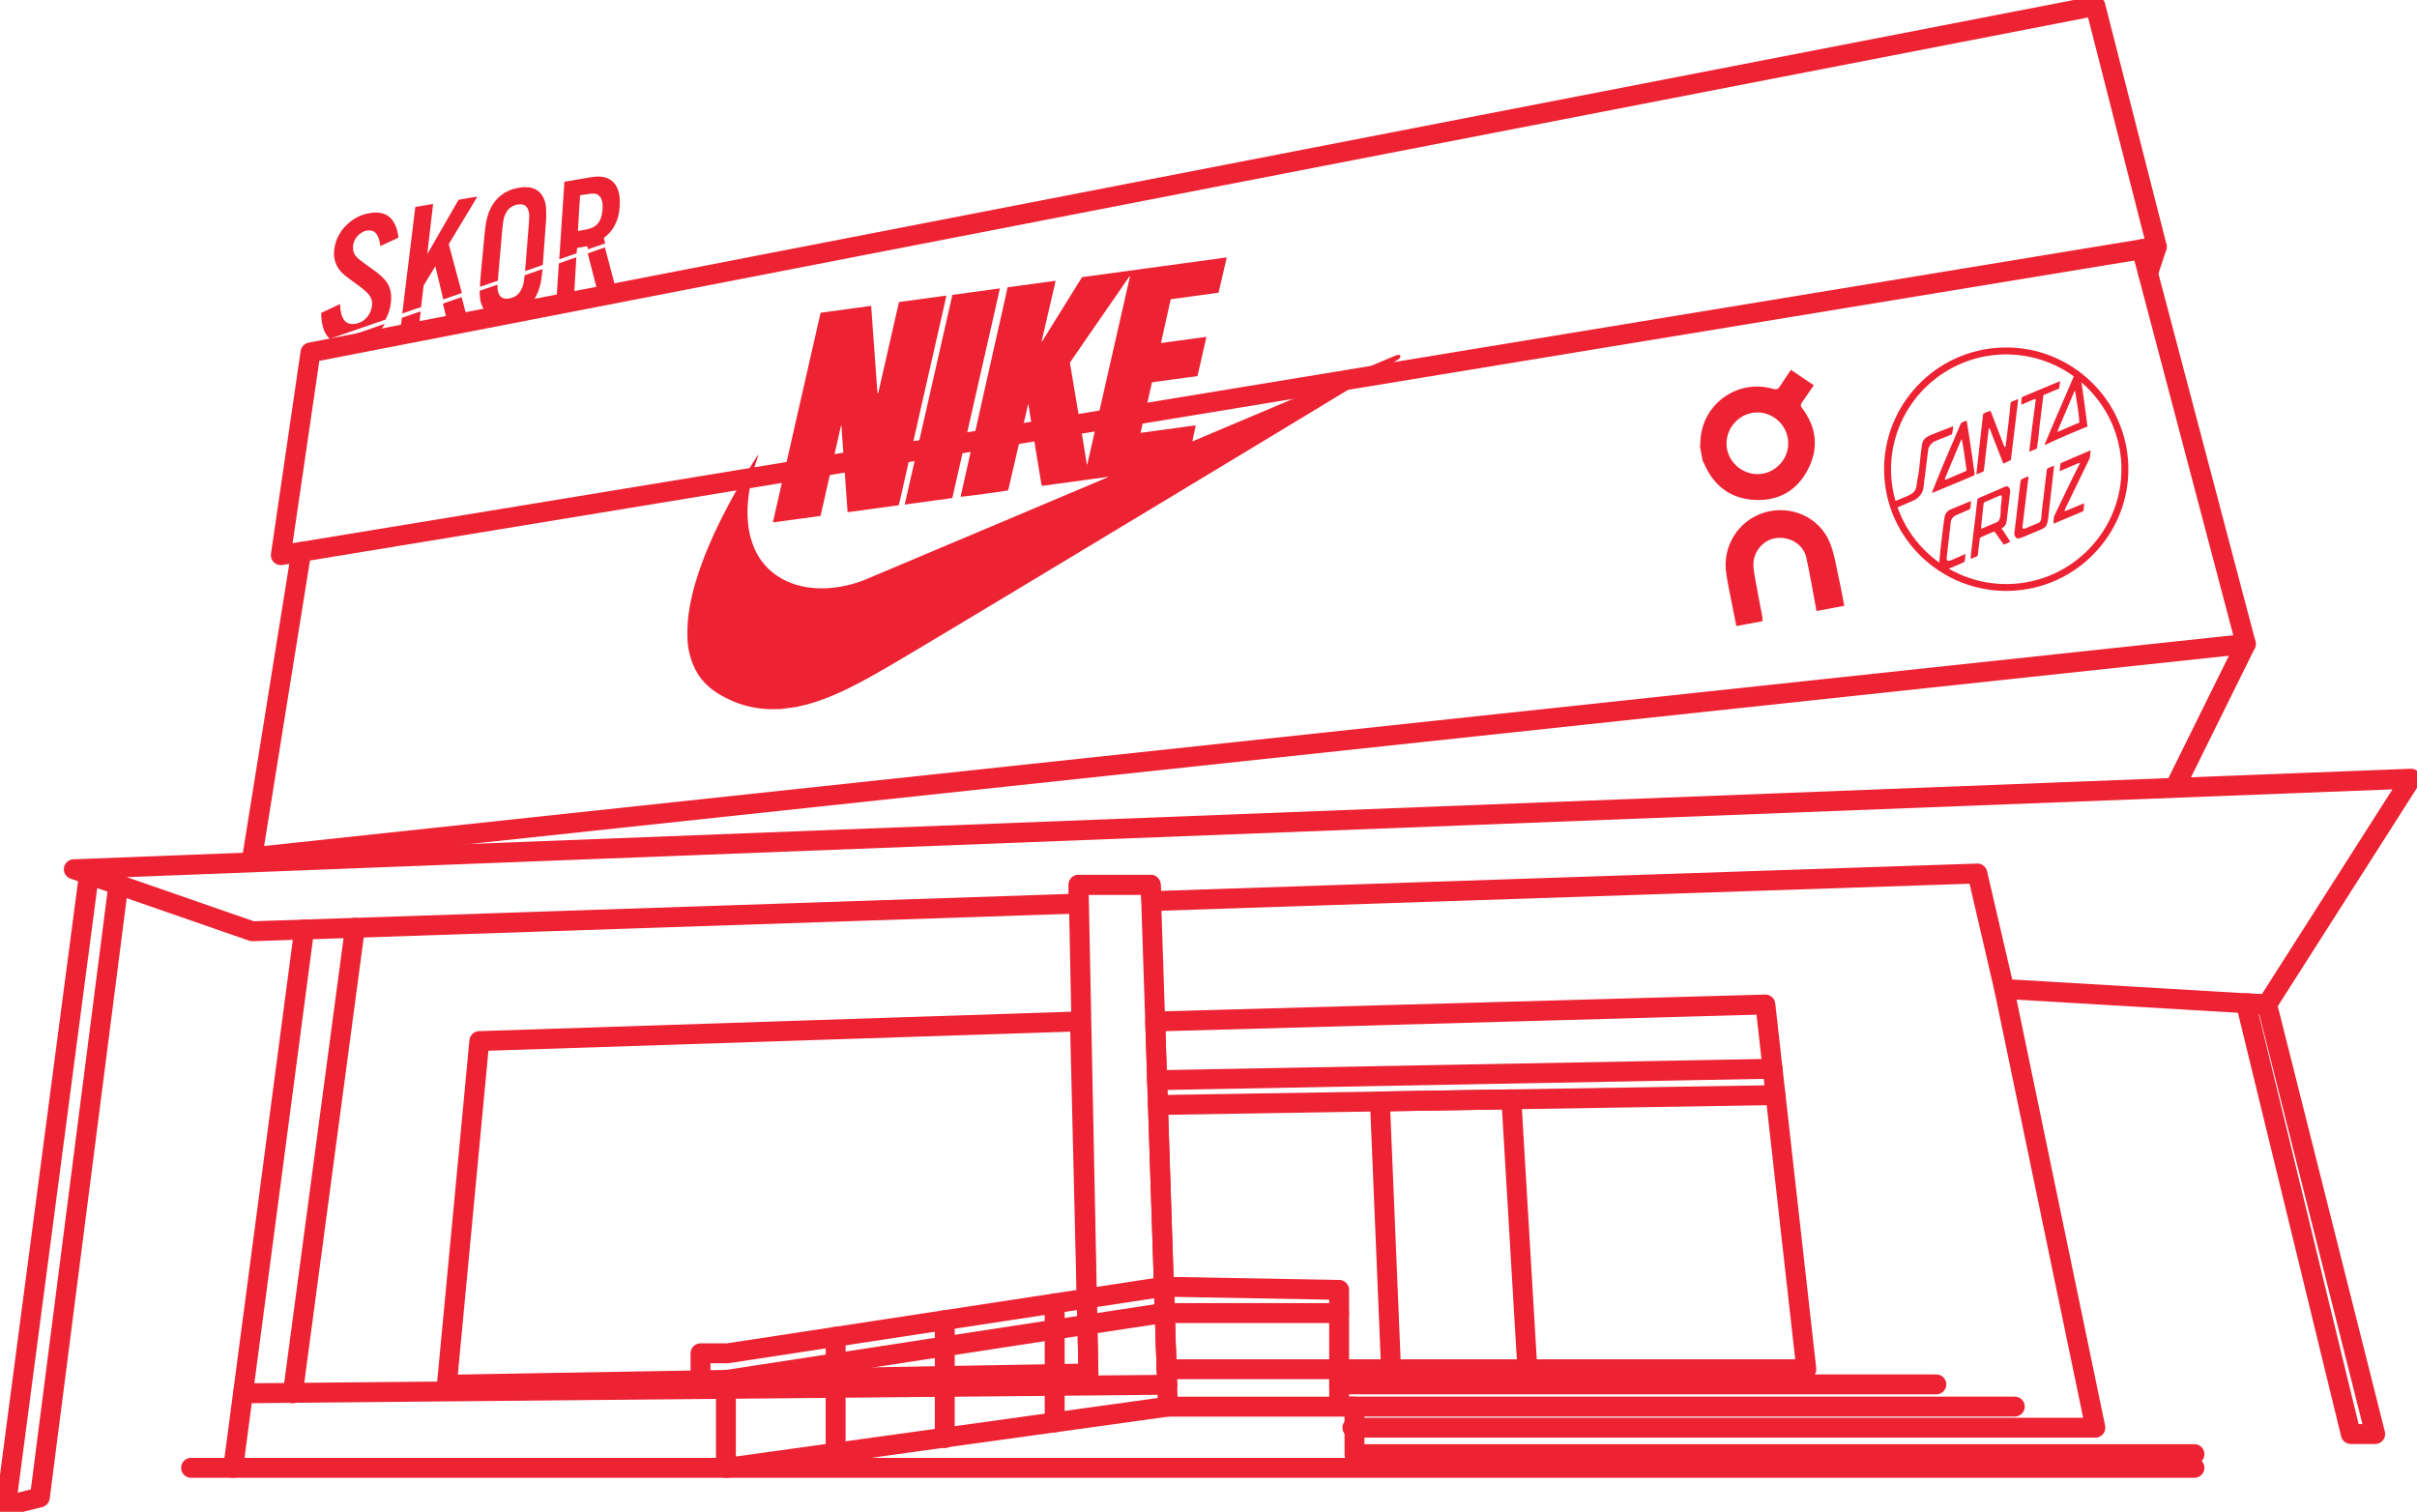 <svg width="243" height="152" viewBox="0 0 243 152" fill="none" xmlns="http://www.w3.org/2000/svg">
<g clip-path="url(#clip0_377_168)">
<path d="M31.217 35.433L28.234 55.819L30.291 55.486L216.841 24.808L210.665 0.596L31.217 35.433Z" stroke="#ED2232" stroke-width="2" stroke-linecap="round" stroke-linejoin="round"/>
<path d="M30.291 55.486L25.358 86.193L225.792 64.74L215.322 25.058" stroke="#ED2232" stroke-width="2" stroke-linecap="round" stroke-linejoin="round"/>
<path d="M216.841 24.808L215.962 27.472" stroke="#ED2232" stroke-width="2" stroke-linecap="round" stroke-linejoin="round"/>
<path d="M225.792 64.74L218.653 79.185" stroke="#ED2232" stroke-width="2" stroke-linecap="round" stroke-linejoin="round"/>
<path d="M7.42 87.397L242.402 78.291L227.926 100.996L201.498 99.434L198.802 87.826L115.769 90.603L115.685 88.958H108.438V90.847L25.358 93.63L7.42 87.397Z" stroke="#ED2232" stroke-width="2" stroke-linecap="round" stroke-linejoin="round"/>
<path d="M201.498 99.434L210.664 143.544H135.967" stroke="#ED2232" stroke-width="2" stroke-linecap="round" stroke-linejoin="round"/>
<path d="M48.192 104.673L44.928 139.224L109.431 138.091L108.576 102.694L48.192 104.673Z" stroke="#ED2232" stroke-width="2" stroke-linecap="round" stroke-linejoin="round"/>
<path d="M116.14 102.706L117.288 137.668H181.606L177.486 100.996L116.14 102.706Z" stroke="#ED2232" stroke-width="2" stroke-linecap="round" stroke-linejoin="round"/>
<path d="M194.676 139.188H134.633" stroke="#ED2232" stroke-width="2" stroke-linecap="round" stroke-linejoin="round"/>
<path d="M202.563 141.423H135.428" stroke="#ED2232" stroke-width="2" stroke-linecap="round" stroke-linejoin="round"/>
<path d="M220.626 146.202H136.176V141.422H134.633V129.689L116.995 129.373L73.143 136.065H70.429V138.985H72.982V147.59L117.419 141.428H136.176" stroke="#ED2232" stroke-width="2" stroke-linecap="round" stroke-linejoin="round"/>
<path d="M73.096 138.729L106.077 133.67L116.941 132.019H134.633" stroke="#ED2232" stroke-width="2" stroke-linecap="round" stroke-linejoin="round"/>
<path d="M116.995 129.367L117.425 141.423" stroke="#ED2232" stroke-width="2" stroke-linecap="round" stroke-linejoin="round"/>
<path d="M106.035 131.042V143.002" stroke="#ED2232" stroke-width="2" stroke-linecap="round" stroke-linejoin="round"/>
<path d="M94.985 132.728V144.593" stroke="#ED2232" stroke-width="2" stroke-linecap="round" stroke-linejoin="round"/>
<path d="M84.013 134.397V145.773" stroke="#ED2232" stroke-width="2" stroke-linecap="round" stroke-linejoin="round"/>
<path d="M30.584 93.457L23.444 147.578" stroke="#ED2232" stroke-width="2" stroke-linecap="round" stroke-linejoin="round"/>
<path d="M35.69 93.284L29.441 140.088" stroke="#ED2232" stroke-width="2" stroke-linecap="round" stroke-linejoin="round"/>
<path d="M24.431 140.088L117.347 139.229" stroke="#ED2232" stroke-width="2" stroke-linecap="round" stroke-linejoin="round"/>
<path d="M109.431 138.091L108.438 88.958H115.685L117.347 139.23" stroke="#ED2232" stroke-width="2" stroke-linecap="round" stroke-linejoin="round"/>
<path d="M8.945 87.927L0.598 151.404L4.006 150.552L11.905 88.958L8.945 87.927Z" stroke="#ED2232" stroke-width="2" stroke-linecap="round" stroke-linejoin="round"/>
<path d="M227.927 100.996L238.797 144.182H236.345L225.792 100.865L227.927 100.996Z" stroke="#ED2232" stroke-width="2" stroke-linecap="round" stroke-linejoin="round"/>
<path d="M19.211 147.578H220.626" stroke="#ED2232" stroke-width="2" stroke-linecap="round" stroke-linejoin="round"/>
<path d="M116.331 108.605L178.216 107.455" stroke="#ED2232" stroke-width="2" stroke-linecap="round" stroke-linejoin="round"/>
<path d="M116.409 111.102L151.949 110.53L178.508 110.107" stroke="#ED2232" stroke-width="2" stroke-linecap="round" stroke-linejoin="round"/>
<path d="M153.546 137.436L151.949 110.53L138.735 110.745L139.853 137.668" stroke="#ED2232" stroke-width="2" stroke-linecap="round" stroke-linejoin="round"/>
<path d="M170.921 44.95C170.939 44.67 170.951 44.39 170.969 44.11C171.256 40.522 174.76 38.091 178.233 39.092C178.616 39.205 178.784 39.116 178.975 38.806C179.322 38.246 179.71 37.703 180.057 37.185C180.822 37.703 181.57 38.21 182.353 38.74C181.97 39.301 181.564 39.902 181.145 40.498C181.02 40.677 181.008 40.802 181.151 40.993C182.628 42.93 182.885 45.027 181.767 47.196C180.673 49.318 178.837 50.367 176.464 50.265C174.072 50.164 172.38 48.931 171.387 46.743C171.322 46.595 171.25 46.452 171.178 46.309C171.094 45.856 171.005 45.403 170.921 44.95ZM176.093 41.529C174.431 41.851 173.313 43.514 173.635 45.164C173.964 46.827 175.627 47.941 177.277 47.614C178.951 47.28 180.063 45.635 179.728 43.978C179.387 42.298 177.761 41.202 176.093 41.523V41.529ZM177.199 62.446C177.187 62.285 177.199 62.124 177.169 61.969C176.906 60.563 176.631 59.156 176.38 57.744C176.314 57.363 176.266 56.964 176.29 56.576C176.368 55.301 177.402 54.222 178.622 54.091C179.991 53.942 181.307 54.747 181.6 56.058C182 57.834 182.287 59.639 182.628 61.433L185.42 60.908C185.253 60.062 185.11 59.204 184.918 58.364C184.631 57.1 184.458 55.784 183.985 54.598C182.945 52.005 180.081 50.736 177.414 51.523C174.76 52.309 173.103 54.967 173.564 57.726C173.623 58.072 173.671 58.423 173.737 58.769C174.012 60.163 174.287 61.552 174.568 62.947L177.205 62.452L177.199 62.446Z" fill="#ED2232"/>
<path d="M201.576 44.944C201.648 44.914 201.642 44.848 201.648 44.795C201.684 44.527 201.714 44.264 201.75 43.996C201.821 43.406 201.899 42.816 201.965 42.226C202.031 41.666 202.084 41.106 202.138 40.552C202.144 40.468 202.168 40.415 202.252 40.385C202.431 40.313 202.605 40.236 202.784 40.165C202.814 40.153 202.856 40.147 202.88 40.141C202.892 40.153 202.898 40.153 202.898 40.153C202.898 40.153 202.898 40.159 202.898 40.165C202.898 40.17 202.898 40.176 202.898 40.188C202.898 40.206 202.898 40.224 202.898 40.242C202.658 42.238 202.413 44.241 202.168 46.255C201.923 46.374 201.678 46.499 201.421 46.618C201.403 46.583 201.391 46.559 201.379 46.535C201.014 45.593 200.643 44.652 200.279 43.71C200.207 43.52 200.135 43.329 200.063 43.144C200.045 43.102 200.039 43.061 199.974 43.043C199.962 43.073 199.95 43.108 199.944 43.138C199.908 43.412 199.872 43.692 199.842 43.967C199.764 44.64 199.681 45.313 199.603 45.993C199.555 46.422 199.507 46.857 199.46 47.286C199.454 47.363 199.418 47.405 199.352 47.435C199.143 47.518 198.927 47.608 198.7 47.697C198.712 47.572 198.724 47.459 198.736 47.351C198.844 46.398 198.945 45.444 199.053 44.491C199.143 43.681 199.238 42.87 199.328 42.06C199.346 41.928 199.358 41.797 199.376 41.666C199.376 41.624 199.388 41.589 199.436 41.571C199.633 41.487 199.83 41.404 200.022 41.321C200.045 41.309 200.069 41.315 200.105 41.309C200.153 41.41 200.207 41.511 200.249 41.619C200.655 42.679 201.062 43.74 201.469 44.801C201.492 44.86 201.498 44.932 201.57 44.962L201.576 44.944ZM201.48 52.959C201.66 52.78 201.726 52.554 201.756 52.309C201.791 52.023 201.821 51.731 201.857 51.445C201.917 50.939 201.977 50.438 202.037 49.932C202.054 49.771 202.084 49.61 202.096 49.449C202.108 49.276 202.066 49.121 201.953 48.99C201.893 48.919 201.815 48.889 201.726 48.895C201.672 48.901 201.618 48.919 201.57 48.936C201.331 49.038 201.098 49.145 200.865 49.246C200.219 49.526 199.567 49.806 198.915 50.087C198.85 50.116 198.814 50.146 198.808 50.224C198.79 50.396 198.76 50.575 198.742 50.748C198.652 51.654 198.533 52.554 198.419 53.453C198.323 54.228 198.24 55.003 198.15 55.778C198.132 55.909 198.132 56.046 198.126 56.189C198.156 56.183 198.174 56.177 198.186 56.171C198.377 56.093 198.563 56.01 198.754 55.932C198.82 55.909 198.838 55.867 198.844 55.801C198.909 55.253 198.975 54.699 199.041 54.151C199.047 54.079 199.083 54.043 199.149 54.014C199.46 53.883 199.77 53.745 200.081 53.608C200.225 53.549 200.362 53.489 200.506 53.43C200.847 53.865 201.122 54.329 201.457 54.752C201.696 54.681 201.905 54.574 202.114 54.455C201.851 54.055 201.6 53.668 201.343 53.287C201.307 53.239 201.265 53.197 201.223 53.15C201.301 53.09 201.391 53.03 201.469 52.953L201.48 52.959ZM199.178 52.959C199.262 52.19 199.346 51.415 199.424 50.647C199.436 50.557 199.465 50.516 199.549 50.48C200.039 50.271 200.524 50.057 201.008 49.848C201.05 49.83 201.092 49.812 201.134 49.806C201.223 49.794 201.259 49.824 201.259 49.914C201.259 50.057 201.247 50.2 201.235 50.343C201.217 50.533 201.176 50.73 201.164 50.921C201.146 51.117 201.146 51.32 201.14 51.517C201.134 51.725 201.11 51.934 201.05 52.136C200.996 52.321 200.889 52.446 200.715 52.524C200.566 52.589 200.41 52.649 200.255 52.715C199.944 52.846 199.633 52.983 199.322 53.114C199.286 53.132 199.244 53.138 199.19 53.15C199.19 53.078 199.173 53.018 199.178 52.965V52.959ZM197.606 42.328C197.498 42.369 197.397 42.417 197.289 42.459C197.193 42.495 197.14 42.566 197.098 42.661C196.942 43.043 196.775 43.418 196.613 43.8C196.225 44.711 195.83 45.617 195.447 46.529C195.19 47.137 194.945 47.751 194.694 48.364C194.563 48.692 194.431 49.026 194.299 49.359C194.276 49.419 194.246 49.479 194.258 49.562C194.311 49.544 194.353 49.526 194.395 49.508C195.483 49.056 196.572 48.603 197.654 48.15C197.923 48.037 198.204 47.935 198.461 47.792C198.509 47.763 198.533 47.739 198.527 47.679C198.491 47.429 198.461 47.184 198.425 46.934C198.353 46.434 198.282 45.939 198.21 45.438C198.144 45.003 198.084 44.574 198.019 44.139C197.953 43.698 197.881 43.251 197.809 42.81C197.785 42.644 197.755 42.477 197.726 42.298C197.678 42.31 197.642 42.316 197.606 42.328ZM197.72 47.322C197.576 47.387 197.439 47.447 197.307 47.506C196.787 47.733 196.267 47.959 195.746 48.18C195.699 48.203 195.645 48.215 195.591 48.221C195.537 48.227 195.519 48.197 195.531 48.144C195.531 48.126 195.543 48.108 195.549 48.09C196.075 46.827 196.607 45.569 197.134 44.306C197.152 44.258 197.175 44.217 197.199 44.175C197.211 44.175 197.223 44.175 197.235 44.175C197.456 45.212 197.558 46.261 197.72 47.316V47.322ZM209.116 37.477C209.08 37.477 209.056 37.477 209.038 37.483C208.913 37.531 208.787 37.584 208.661 37.638C208.584 37.668 208.536 37.721 208.512 37.805C208.488 37.876 208.452 37.948 208.422 38.019C208.147 38.657 207.872 39.289 207.597 39.926C207.25 40.731 206.898 41.541 206.551 42.346C206.228 43.096 205.917 43.847 205.6 44.604C205.582 44.646 205.57 44.682 205.54 44.747C205.672 44.694 205.78 44.658 205.887 44.61C206.114 44.509 206.336 44.395 206.563 44.288C206.82 44.175 207.071 44.062 207.328 43.949C208.004 43.663 208.673 43.377 209.349 43.09C209.516 43.019 209.69 42.953 209.869 42.882C209.636 41.076 209.403 39.277 209.116 37.483V37.477ZM209.056 42.495C208.943 42.536 208.841 42.572 208.739 42.614C208.237 42.834 207.735 43.049 207.232 43.269C207.149 43.305 207.071 43.341 206.987 43.377C206.969 43.383 206.951 43.388 206.933 43.394C206.874 43.406 206.85 43.383 206.868 43.323C206.88 43.287 206.898 43.251 206.916 43.21C207.268 42.375 207.621 41.541 207.974 40.713C208.153 40.284 208.339 39.855 208.524 39.426C208.542 39.384 208.566 39.342 208.59 39.306C208.602 39.306 208.614 39.306 208.626 39.312C208.805 40.367 208.984 41.422 209.062 42.501L209.056 42.495ZM205.887 47.083C205.821 47.107 205.797 47.149 205.785 47.22C205.684 48.084 205.57 48.948 205.475 49.812C205.391 50.563 205.265 51.302 205.235 52.059C205.235 52.178 205.2 52.291 205.14 52.393C205.098 52.464 205.05 52.536 204.966 52.572C204.542 52.744 204.117 52.923 203.693 53.096C203.621 53.126 203.549 53.15 203.472 53.161C203.388 53.179 203.346 53.15 203.334 53.06C203.334 53.036 203.334 53.007 203.334 52.983C203.364 52.732 203.394 52.488 203.424 52.238C203.501 51.57 203.579 50.903 203.663 50.236C203.741 49.562 203.824 48.895 203.908 48.221C203.92 48.12 203.932 48.013 203.944 47.9C203.908 47.906 203.884 47.911 203.866 47.917C203.741 47.965 203.609 48.013 203.484 48.066C203.382 48.108 203.286 48.168 203.191 48.215C203.167 48.323 203.137 48.43 203.119 48.537C203.071 48.919 203.023 49.294 202.981 49.675C202.904 50.355 202.832 51.034 202.748 51.713C202.676 52.321 202.599 52.923 202.527 53.531C202.509 53.698 202.527 53.859 202.634 54.002C202.694 54.079 202.772 54.127 202.868 54.133C202.933 54.133 203.011 54.133 203.071 54.109C203.226 54.055 203.382 54.002 203.537 53.936C204.063 53.716 204.59 53.495 205.116 53.275C205.289 53.203 205.457 53.12 205.606 53.001C205.648 52.965 205.69 52.917 205.714 52.864C205.827 52.631 205.887 52.387 205.917 52.13C205.959 51.773 205.995 51.415 206.037 51.058C206.096 50.533 206.156 50.009 206.216 49.479C206.282 48.907 206.348 48.334 206.413 47.757C206.443 47.494 206.473 47.232 206.503 46.97C206.503 46.922 206.509 46.875 206.515 46.821C206.294 46.91 206.09 46.994 205.887 47.071V47.083ZM207.591 51.237C208.416 49.532 209.241 47.834 210.067 46.13C210.09 46.082 210.108 46.034 210.114 45.987C210.138 45.784 210.162 45.587 210.18 45.385C210.18 45.355 210.18 45.319 210.18 45.283C210.138 45.295 210.108 45.307 210.079 45.319C209.134 45.724 208.189 46.13 207.244 46.535C207.185 46.559 207.161 46.594 207.155 46.66C207.131 46.869 207.101 47.077 207.077 47.286C207.077 47.316 207.077 47.339 207.077 47.375C207.22 47.316 207.358 47.256 207.496 47.196C207.98 46.988 208.464 46.785 208.948 46.577C208.996 46.559 209.044 46.547 209.116 46.523C209.104 46.577 209.098 46.612 209.086 46.636C209.056 46.702 209.026 46.761 208.99 46.827C208.542 47.685 208.123 48.555 207.705 49.431C207.316 50.242 206.922 51.058 206.533 51.868C206.521 51.898 206.509 51.928 206.503 51.964C206.491 52.077 206.473 52.19 206.467 52.303C206.461 52.417 206.467 52.53 206.461 52.655C206.509 52.637 206.545 52.625 206.581 52.607C206.928 52.458 207.28 52.315 207.627 52.166C208.207 51.922 208.787 51.678 209.367 51.433C209.421 51.41 209.463 51.386 209.469 51.32C209.487 51.111 209.516 50.903 209.534 50.694C209.534 50.67 209.534 50.647 209.534 50.611C209.439 50.647 209.349 50.676 209.265 50.712C208.817 50.897 208.368 51.088 207.92 51.272C207.806 51.32 207.699 51.374 207.549 51.386C207.573 51.326 207.585 51.284 207.603 51.249L207.591 51.237ZM190.24 51.255C190.275 51.243 190.311 51.225 190.347 51.207C190.479 51.147 190.61 51.088 190.742 51.028C191.238 50.813 191.728 50.605 192.225 50.39C192.416 50.307 192.601 50.218 192.763 50.087C193.116 49.794 193.349 49.437 193.391 48.972C193.403 48.817 193.427 48.668 193.444 48.513C193.576 47.476 193.702 46.446 193.833 45.409C193.851 45.26 193.863 45.111 193.929 44.968C194.072 44.67 194.294 44.449 194.61 44.33C195.137 44.127 195.657 43.907 196.177 43.698C196.237 43.675 196.267 43.633 196.273 43.573C196.303 43.4 196.338 43.233 196.356 43.061C196.362 43.001 196.386 42.93 196.35 42.864C196.255 42.9 196.165 42.93 196.081 42.965C195.471 43.204 194.867 43.442 194.264 43.675C194.054 43.752 193.857 43.841 193.672 43.972C193.438 44.139 193.289 44.36 193.247 44.646C193.193 44.997 193.14 45.343 193.104 45.695C193.008 46.529 192.954 47.369 192.781 48.197C192.727 48.448 192.703 48.704 192.661 48.96C192.613 49.246 192.464 49.461 192.225 49.622C192.021 49.759 191.812 49.86 191.585 49.95C191.208 50.104 190.832 50.259 190.449 50.414C190.383 50.438 190.353 50.474 190.341 50.545C190.317 50.718 190.275 50.891 190.246 51.064C190.234 51.117 190.228 51.171 190.222 51.225C190.228 51.231 190.234 51.237 190.246 51.243L190.24 51.255ZM197.486 55.754C197.05 55.944 196.613 56.135 196.177 56.32C196.099 56.35 196.016 56.373 195.932 56.385C195.818 56.403 195.734 56.344 195.717 56.23C195.705 56.165 195.711 56.099 195.717 56.034C195.758 55.682 195.8 55.325 195.842 54.973C195.908 54.401 195.974 53.829 196.039 53.251C196.069 52.983 196.099 52.721 196.129 52.452C196.141 52.351 196.171 52.256 196.231 52.172C196.332 52.023 196.452 51.892 196.625 51.815C197.074 51.618 197.522 51.421 197.971 51.231C198.048 51.201 198.096 51.153 198.102 51.076C198.126 50.855 198.144 50.635 198.168 50.396C198.12 50.408 198.09 50.408 198.066 50.42C197.911 50.48 197.749 50.539 197.594 50.605C197.086 50.813 196.584 51.028 196.075 51.237C195.944 51.29 195.836 51.368 195.746 51.469C195.609 51.63 195.525 51.815 195.495 52.023C195.441 52.393 195.388 52.768 195.34 53.138C195.25 53.883 195.16 54.633 195.077 55.384C195.041 55.7 195.017 56.016 194.993 56.326C194.981 56.499 194.963 56.671 194.951 56.844C194.951 56.928 194.951 57.017 194.963 57.094C195.005 57.315 195.256 57.446 195.465 57.363C195.818 57.22 196.177 57.077 196.53 56.928C196.829 56.803 197.128 56.66 197.433 56.534C197.504 56.505 197.534 56.463 197.534 56.385C197.534 56.302 197.552 56.218 197.564 56.135C197.576 55.998 197.594 55.861 197.606 55.7C197.546 55.718 197.51 55.73 197.474 55.748L197.486 55.754ZM203.358 40.635C203.717 40.48 204.075 40.325 204.434 40.17C204.488 40.147 204.542 40.129 204.602 40.111C204.649 40.099 204.667 40.123 204.667 40.17C204.667 40.188 204.667 40.206 204.667 40.224C204.548 41.13 204.422 42.03 204.309 42.936C204.207 43.728 204.123 44.521 204.028 45.313C204.028 45.337 204.028 45.367 204.034 45.415C204.279 45.313 204.5 45.218 204.733 45.129C204.781 45.111 204.793 45.069 204.799 45.021C204.835 44.747 204.883 44.467 204.913 44.193C204.96 43.752 205.002 43.317 205.05 42.876C205.152 42.036 205.259 41.201 205.361 40.361C205.385 40.153 205.415 39.938 205.439 39.724C205.475 39.712 205.51 39.7 205.546 39.682C206.019 39.485 206.491 39.289 206.963 39.086C207.011 39.068 207.035 39.038 207.041 38.979C207.047 38.877 207.065 38.776 207.077 38.675C207.089 38.562 207.101 38.454 207.119 38.323C207.065 38.341 207.029 38.353 206.993 38.371C206.306 38.657 205.618 38.943 204.936 39.229C204.41 39.45 203.884 39.676 203.358 39.896C203.292 39.926 203.25 39.962 203.25 40.039C203.25 40.147 203.226 40.254 203.22 40.355C203.214 40.457 203.22 40.558 203.214 40.677C203.28 40.659 203.322 40.647 203.364 40.629L203.358 40.635ZM213.947 46.267C213.445 39.539 207.543 34.468 200.793 34.968C194.042 35.469 188.954 41.35 189.456 48.078C189.959 54.806 195.86 59.877 202.611 59.377C209.361 58.876 214.449 52.995 213.947 46.267ZM213.253 46.32C213.726 52.667 208.931 58.215 202.563 58.691C196.195 59.162 190.628 54.383 190.15 48.037C189.678 41.69 194.473 36.142 200.841 35.665C207.209 35.195 212.775 39.974 213.253 46.32Z" fill="#ED2232"/>
<path d="M101.281 28.89C102.896 28.669 104.51 28.449 106.125 28.229C106.095 28.389 106.065 28.556 106.023 28.717C105.592 30.558 105.162 32.406 104.737 34.247C104.725 34.289 104.725 34.325 104.719 34.366C104.779 34.319 104.809 34.271 104.839 34.223C105.126 33.765 105.407 33.3 105.694 32.841C106.693 31.232 107.697 29.623 108.696 28.014C108.726 27.972 108.738 27.919 108.755 27.871C113.611 27.209 118.466 26.548 123.327 25.881C123.327 25.892 123.327 25.904 123.327 25.916C123.064 27.043 122.801 28.169 122.543 29.295C122.531 29.337 122.514 29.385 122.502 29.432L117.7 30.088C117.377 31.554 117.049 33.008 116.72 34.492L121.294 33.866C120.989 35.201 120.69 36.5 120.391 37.811L115.817 38.437C115.434 40.129 115.058 41.809 114.669 43.52C116.534 43.264 118.364 43.013 120.218 42.763C120.104 43.305 119.996 43.83 119.877 44.372C119.954 44.342 120.002 44.324 120.05 44.306C121.246 43.806 122.436 43.299 123.632 42.793C125.288 42.096 126.944 41.398 128.6 40.695C129.641 40.254 130.681 39.813 131.721 39.372C133.444 38.645 135.166 37.918 136.888 37.191C137.988 36.726 139.088 36.261 140.188 35.797C140.367 35.719 140.559 35.654 140.762 35.707L140.792 35.922C140.696 36.053 140.571 36.148 140.427 36.232C139.494 36.792 138.568 37.352 137.635 37.918C135.65 39.122 133.659 40.326 131.674 41.529C129.742 42.697 127.811 43.865 125.88 45.033C124.493 45.868 123.105 46.702 121.724 47.542C120.212 48.454 118.699 49.372 117.186 50.283C115.5 51.302 113.814 52.321 112.122 53.334C110.597 54.252 109.072 55.17 107.548 56.093C105.67 57.226 103.793 58.358 101.915 59.484C100.026 60.623 98.136 61.755 96.247 62.887C94.854 63.721 93.455 64.555 92.062 65.39C90.37 66.403 88.677 67.41 86.949 68.352C85.61 69.079 84.247 69.758 82.812 70.288C81.975 70.598 81.126 70.86 80.253 71.027C80.229 71.027 80.211 71.051 80.193 71.063L78.519 71.289C78.339 71.289 78.166 71.289 77.987 71.301C77.263 71.319 76.54 71.271 75.828 71.14C74.8 70.956 73.831 70.616 72.904 70.133C72.348 69.841 71.81 69.519 71.332 69.108C70.154 68.119 69.532 66.814 69.239 65.342C69.143 64.859 69.114 64.365 69.108 63.87C69.09 62.887 69.179 61.922 69.353 60.956C69.634 59.377 70.106 57.851 70.668 56.356C71.391 54.431 72.27 52.578 73.239 50.766C74.142 49.074 75.111 47.429 76.145 45.814C76.163 45.784 76.193 45.754 76.217 45.725C76.223 45.742 76.229 45.748 76.229 45.754C76.199 45.856 76.169 45.963 76.139 46.064C75.756 47.214 75.469 48.388 75.296 49.592C75.152 50.581 75.105 51.571 75.2 52.566C75.266 53.275 75.409 53.966 75.649 54.639C76.127 55.986 76.928 57.083 78.118 57.887C79.302 58.686 80.635 59.049 82.052 59.139C82.806 59.186 83.559 59.133 84.307 59.019C84.898 58.93 85.478 58.787 86.052 58.614C86.68 58.423 87.284 58.155 87.888 57.899C89.939 57.035 91.996 56.165 94.047 55.301C95.876 54.532 97.7 53.758 99.53 52.989C101.305 52.238 103.087 51.487 104.863 50.736C106.884 49.884 108.905 49.032 110.92 48.18C111.075 48.114 111.231 48.043 111.386 47.977C111.386 47.965 111.38 47.959 111.374 47.947C109.168 48.245 106.968 48.549 104.755 48.853C104.731 48.77 104.702 48.698 104.69 48.621C104.612 48.162 104.54 47.703 104.462 47.244C104.391 46.797 104.313 46.35 104.241 45.903C104.163 45.438 104.092 44.974 104.014 44.509C103.942 44.068 103.87 43.627 103.799 43.186C103.721 42.721 103.643 42.256 103.571 41.791C103.518 41.446 103.464 41.094 103.416 40.749C103.416 40.719 103.398 40.695 103.392 40.665C103.38 40.665 103.374 40.665 103.362 40.665C102.693 43.55 102.029 46.428 101.359 49.306C101.084 49.383 96.713 49.968 96.582 49.944C96.588 49.896 96.6 49.848 96.606 49.807C97.132 47.465 97.658 45.123 98.184 42.781C98.639 40.749 99.099 38.711 99.553 36.679C100.026 34.563 100.504 32.448 100.983 30.332C101.09 29.855 101.192 29.379 101.293 28.902L101.281 28.89ZM113.593 27.794C113.593 27.794 113.569 27.788 113.557 27.782C113.443 27.942 113.33 28.103 113.222 28.264C112.893 28.747 112.558 29.23 112.229 29.706C111.942 30.118 111.655 30.529 111.374 30.94C111.034 31.429 110.699 31.923 110.358 32.412C110.029 32.889 109.7 33.365 109.371 33.836C109.03 34.331 108.69 34.825 108.349 35.326C108.104 35.678 107.865 36.035 107.619 36.387C107.578 36.446 107.566 36.5 107.578 36.571C107.613 36.756 107.649 36.947 107.679 37.132C107.751 37.543 107.817 37.954 107.882 38.365C107.948 38.764 108.014 39.164 108.086 39.563C108.158 39.98 108.223 40.397 108.295 40.814C108.361 41.202 108.427 41.589 108.492 41.976C108.564 42.405 108.636 42.834 108.708 43.264C108.773 43.645 108.839 44.026 108.899 44.408C108.971 44.843 109.042 45.278 109.114 45.713C109.162 46.017 109.21 46.327 109.258 46.63C109.258 46.654 109.276 46.678 109.282 46.702H109.312C110.741 40.397 112.176 34.092 113.605 27.788L113.593 27.794ZM90.381 30.38C90.196 31.178 90.011 31.983 89.831 32.781C89.425 34.569 89.018 36.357 88.606 38.151C88.51 38.58 88.408 39.009 88.313 39.438C88.301 39.491 88.283 39.551 88.247 39.605C88.229 39.491 88.211 39.378 88.199 39.265C88.157 38.717 88.121 38.174 88.079 37.626C88.038 37.066 88.002 36.512 87.96 35.952C87.918 35.397 87.882 34.849 87.84 34.295C87.798 33.741 87.763 33.193 87.721 32.638C87.679 32.084 87.643 31.536 87.601 30.982C87.601 30.904 87.601 30.827 87.595 30.749C85.897 30.982 84.199 31.214 82.501 31.447C82.369 32.031 82.238 32.62 82.1 33.204C81.532 35.695 80.964 38.186 80.396 40.677C79.565 44.342 78.734 48.007 77.897 51.672C77.831 51.952 77.771 52.226 77.706 52.524L82.483 51.874C82.483 51.874 82.495 51.856 82.501 51.851C83.177 48.865 83.852 45.88 84.528 42.894C84.528 42.87 84.54 42.846 84.546 42.822C84.546 42.811 84.558 42.799 84.564 42.793L84.576 42.787C84.576 42.787 84.582 42.787 84.594 42.787C84.803 45.689 85.006 48.591 85.215 51.499L90.364 50.796C90.381 50.736 90.393 50.683 90.405 50.629C90.507 50.182 90.609 49.735 90.71 49.288C91.488 45.856 92.271 42.423 93.048 38.991C93.658 36.321 94.268 33.645 94.872 30.976C94.967 30.558 95.057 30.135 95.147 29.718C93.556 29.933 91.966 30.153 90.375 30.368L90.381 30.38ZM95.727 29.653C95.727 29.718 95.727 29.784 95.709 29.843C95.374 31.321 95.033 32.793 94.698 34.271C94.196 36.482 93.694 38.699 93.192 40.91C92.498 43.967 91.799 47.018 91.105 50.075C91.057 50.289 91.009 50.504 90.961 50.73L95.745 50.075C95.781 49.926 95.811 49.789 95.84 49.652C96.6 46.315 97.353 42.983 98.112 39.646C98.74 36.875 99.374 34.104 100.002 31.333C100.181 30.553 100.355 29.778 100.528 28.997C98.926 29.218 97.323 29.432 95.721 29.653H95.727Z" fill="#ED2232"/>
<path d="M50.865 31.899C50.865 31.899 50.829 31.899 50.811 31.899C50.715 31.905 50.614 31.917 50.518 31.923C50.165 31.947 49.83 31.911 49.52 31.798C49.244 31.697 49.011 31.536 48.82 31.321C48.611 31.089 48.473 30.809 48.371 30.487C48.288 30.231 48.246 29.957 48.234 29.665C48.234 29.539 48.228 29.414 48.222 29.289C48.222 29.277 48.222 29.265 48.222 29.247C48.234 29.241 48.252 29.23 48.264 29.224C48.473 29.152 48.682 29.081 48.892 29.009C49.071 28.95 49.244 28.884 49.424 28.824C49.609 28.759 49.794 28.699 49.98 28.634C49.992 28.634 49.998 28.634 50.016 28.622C50.016 28.634 50.016 28.651 50.016 28.663C50.016 28.789 50.016 28.914 50.022 29.039C50.04 29.224 50.081 29.402 50.153 29.557C50.297 29.861 50.536 30.016 50.871 30.028C51.026 30.034 51.188 30.016 51.349 29.974C51.481 29.939 51.606 29.891 51.738 29.826C51.965 29.706 52.15 29.527 52.3 29.301C52.348 29.23 52.383 29.158 52.419 29.087C52.557 28.812 52.647 28.538 52.676 28.258C52.7 28.085 52.718 27.907 52.742 27.734C52.742 27.716 52.742 27.698 52.748 27.68C52.754 27.674 52.766 27.668 52.772 27.668C53.352 27.466 53.926 27.263 54.506 27.066C54.512 27.066 54.518 27.066 54.53 27.066C54.53 27.09 54.53 27.114 54.53 27.144C54.512 27.436 54.476 27.728 54.434 28.02C54.386 28.33 54.327 28.64 54.231 28.95C54.153 29.218 54.046 29.48 53.914 29.736C53.723 30.111 53.49 30.457 53.191 30.761C52.898 31.053 52.581 31.285 52.234 31.464C52.037 31.566 51.839 31.649 51.636 31.709C51.535 31.738 51.439 31.768 51.337 31.798C51.319 31.798 51.301 31.816 51.277 31.822L50.853 31.905L50.865 31.899ZM62.046 29.492C62.046 29.492 62.034 29.48 62.034 29.474C62.028 29.45 62.022 29.426 62.016 29.402C61.884 28.908 61.753 28.413 61.621 27.924C61.424 27.18 61.227 26.441 61.035 25.708C60.97 25.457 60.904 25.207 60.838 24.957C60.832 24.933 60.826 24.909 60.814 24.885C60.79 24.885 60.772 24.885 60.754 24.897C60.204 25.088 59.654 25.279 59.092 25.475C59.098 25.505 59.104 25.529 59.11 25.547C59.313 26.339 59.517 27.132 59.72 27.93C59.881 28.55 60.043 29.176 60.204 29.808C60.21 29.831 60.222 29.855 60.228 29.885C60.258 29.885 60.282 29.879 60.306 29.873C60.862 29.766 61.418 29.659 61.968 29.551C61.992 29.551 62.016 29.539 62.04 29.534V29.504L62.046 29.492ZM35.66 34.861C35.66 34.861 35.684 34.843 35.696 34.843C35.755 34.825 35.809 34.807 35.869 34.789C36.114 34.724 36.359 34.629 36.604 34.515C37.184 34.241 37.705 33.848 38.153 33.318C38.338 33.103 38.512 32.871 38.655 32.626C38.667 32.608 38.685 32.585 38.679 32.561C36.85 33.192 35.008 33.836 33.148 34.48C33.136 34.48 33.125 34.492 33.107 34.503C33.119 34.515 33.125 34.527 33.136 34.533C33.286 34.652 33.453 34.754 33.633 34.819C34.045 34.974 34.5 35.01 34.984 34.956C35.05 34.95 35.11 34.944 35.175 34.938C35.187 34.938 35.199 34.938 35.211 34.938L35.66 34.849V34.861ZM46.075 20.142C45.89 20.458 45.705 20.779 45.519 21.101C45.232 21.596 44.951 22.09 44.664 22.591C44.365 23.104 44.072 23.622 43.773 24.14C43.576 24.486 43.379 24.832 43.176 25.177C43.122 25.273 43.068 25.368 43.008 25.463C43.002 25.475 42.996 25.499 42.972 25.499C42.972 25.475 42.972 25.44 42.972 25.41C43.158 23.801 43.343 22.21 43.528 20.637C43.528 20.607 43.534 20.583 43.534 20.553C43.534 20.541 43.534 20.523 43.534 20.511C43.498 20.511 43.469 20.523 43.439 20.523C42.954 20.607 42.47 20.69 41.986 20.768C41.926 20.779 41.872 20.785 41.812 20.797C41.794 20.797 41.782 20.803 41.758 20.809C41.746 20.845 41.746 20.881 41.741 20.911C41.322 24.319 40.892 27.823 40.455 31.417C40.455 31.434 40.455 31.452 40.449 31.47C40.449 31.488 40.449 31.5 40.449 31.512C40.461 31.512 40.467 31.512 40.473 31.512C40.611 31.464 40.748 31.417 40.892 31.369C41.107 31.291 41.322 31.214 41.543 31.142C41.794 31.053 42.045 30.97 42.297 30.886C42.309 30.886 42.327 30.868 42.339 30.862C42.339 30.827 42.35 30.791 42.35 30.755C42.428 30.106 42.5 29.456 42.578 28.806C42.584 28.741 42.602 28.687 42.637 28.628C42.984 28.056 43.325 27.489 43.672 26.923C43.69 26.888 43.714 26.852 43.738 26.822C43.744 26.81 43.756 26.804 43.767 26.786C43.773 26.81 43.779 26.828 43.785 26.846C43.887 27.281 43.995 27.716 44.102 28.151C44.132 28.288 44.168 28.425 44.198 28.562C44.312 29.051 44.431 29.539 44.545 30.034C44.545 30.058 44.557 30.082 44.563 30.1C44.575 30.1 44.587 30.1 44.599 30.094C44.73 30.046 44.868 30.004 44.999 29.957C45.244 29.873 45.489 29.784 45.741 29.7C45.95 29.629 46.165 29.557 46.374 29.48C46.392 29.474 46.41 29.462 46.434 29.45C46.428 29.42 46.422 29.39 46.41 29.361C46.327 29.057 46.243 28.759 46.165 28.455C45.992 27.811 45.818 27.168 45.645 26.524C45.495 25.97 45.346 25.416 45.203 24.867C45.179 24.772 45.149 24.677 45.125 24.581C45.119 24.552 45.125 24.528 45.143 24.492C45.173 24.444 45.209 24.391 45.238 24.343C45.525 23.866 45.806 23.396 46.093 22.925C46.386 22.442 46.679 21.953 46.966 21.477C47.188 21.107 47.409 20.738 47.63 20.374C47.738 20.195 47.851 20.011 47.959 19.832C47.971 19.814 47.989 19.79 47.989 19.766C47.929 19.766 46.189 20.064 46.123 20.082C46.111 20.1 46.099 20.118 46.087 20.142H46.075ZM38.769 32.096C38.769 32.096 38.793 32.054 38.805 32.03C39.02 31.631 39.158 31.22 39.241 30.809C39.307 30.469 39.337 30.141 39.325 29.826C39.313 29.492 39.259 29.188 39.158 28.902C39.05 28.598 38.883 28.348 38.685 28.121C38.56 27.978 38.422 27.847 38.285 27.722C38.093 27.555 37.902 27.388 37.693 27.239C37.436 27.049 37.172 26.864 36.909 26.679C36.712 26.536 36.509 26.387 36.312 26.238C36.156 26.119 36.007 25.994 35.869 25.857C35.725 25.708 35.612 25.535 35.546 25.32C35.468 25.052 35.462 24.754 35.552 24.433C35.666 24.021 35.923 23.688 36.288 23.431C36.551 23.247 36.82 23.169 37.089 23.163C37.376 23.151 37.603 23.247 37.776 23.437C37.836 23.503 37.89 23.574 37.932 23.652C38.022 23.801 38.081 23.968 38.129 24.14C38.177 24.313 38.207 24.498 38.231 24.689C38.231 24.707 38.237 24.718 38.243 24.736C38.267 24.724 38.285 24.718 38.303 24.712C38.554 24.593 38.805 24.48 39.056 24.361C39.367 24.218 39.678 24.069 39.989 23.926C40.013 23.914 40.031 23.908 40.054 23.884C40.054 23.866 40.054 23.849 40.054 23.831C40.042 23.753 40.031 23.676 40.019 23.598C39.953 23.217 39.851 22.847 39.69 22.526C39.534 22.216 39.337 21.953 39.068 21.751C38.715 21.489 38.291 21.369 37.8 21.369C37.615 21.369 37.43 21.387 37.238 21.417C36.945 21.465 36.652 21.53 36.359 21.644C36.042 21.763 35.731 21.924 35.432 22.132C35.145 22.335 34.882 22.573 34.637 22.835C34.416 23.074 34.231 23.342 34.075 23.622C33.872 23.985 33.746 24.355 33.663 24.73C33.603 24.993 33.579 25.249 33.579 25.493C33.579 25.851 33.645 26.178 33.758 26.476C33.872 26.768 34.033 27.025 34.225 27.251C34.374 27.43 34.536 27.591 34.721 27.728C34.924 27.883 35.128 28.044 35.337 28.193C35.576 28.372 35.827 28.544 36.066 28.723C36.288 28.884 36.503 29.063 36.712 29.241C36.856 29.367 36.981 29.498 37.101 29.647C37.202 29.772 37.28 29.915 37.34 30.076C37.436 30.362 37.436 30.69 37.34 31.041C37.28 31.274 37.184 31.5 37.035 31.715C36.814 32.03 36.539 32.269 36.216 32.412C35.947 32.531 35.69 32.585 35.438 32.579C35.062 32.579 34.775 32.43 34.578 32.156C34.53 32.09 34.494 32.024 34.458 31.953C34.386 31.816 34.338 31.673 34.303 31.512C34.237 31.232 34.201 30.934 34.195 30.63C34.195 30.612 34.195 30.594 34.189 30.57C33.573 30.862 32.957 31.148 32.341 31.44C32.323 31.446 32.311 31.458 32.294 31.47C32.294 31.494 32.294 31.518 32.294 31.542C32.294 31.613 32.294 31.685 32.299 31.756C32.323 32.161 32.371 32.561 32.485 32.924C32.533 33.085 32.586 33.234 32.658 33.383C32.778 33.627 32.921 33.842 33.119 34.015C33.136 34.033 33.16 34.05 33.178 34.062C35.068 33.407 36.933 32.763 38.775 32.126C38.781 32.114 38.793 32.108 38.793 32.102L38.769 32.096ZM54.578 26.554C54.685 25.088 54.787 23.634 54.895 22.198C54.913 21.989 54.919 21.781 54.919 21.578C54.919 21.34 54.913 21.107 54.895 20.875C54.865 20.446 54.751 20.064 54.554 19.731C54.369 19.415 54.123 19.171 53.801 19.016C53.472 18.861 53.101 18.807 52.706 18.819C52.557 18.819 52.407 18.837 52.252 18.867C52.073 18.896 51.893 18.926 51.714 18.974C51.57 19.016 51.433 19.057 51.289 19.117C51.014 19.224 50.751 19.361 50.494 19.546C50.135 19.802 49.836 20.124 49.585 20.499C49.466 20.684 49.364 20.869 49.268 21.066C49.119 21.381 49.023 21.709 48.94 22.037C48.88 22.275 48.838 22.514 48.808 22.752C48.778 22.978 48.748 23.205 48.73 23.431C48.593 24.867 48.455 26.316 48.318 27.782C48.288 28.115 48.264 28.449 48.264 28.777C48.264 28.795 48.264 28.812 48.264 28.83C48.294 28.824 48.318 28.818 48.342 28.812C48.473 28.765 48.611 28.723 48.742 28.675C48.952 28.604 49.161 28.526 49.376 28.455C49.585 28.383 49.788 28.312 49.998 28.24C50.016 28.234 50.04 28.228 50.058 28.205C50.058 28.175 50.064 28.139 50.064 28.109C50.064 28.038 50.07 27.966 50.076 27.895C50.087 27.752 50.099 27.609 50.111 27.466C50.237 26.053 50.363 24.653 50.482 23.265C50.512 22.955 50.536 22.645 50.584 22.329C50.602 22.228 50.614 22.126 50.638 22.025C50.685 21.793 50.775 21.572 50.901 21.352C50.955 21.25 51.02 21.155 51.098 21.072C51.319 20.827 51.576 20.684 51.851 20.607C51.959 20.577 52.073 20.559 52.18 20.547C52.318 20.535 52.449 20.541 52.575 20.571C52.79 20.625 52.946 20.762 53.047 20.958C53.113 21.078 53.149 21.215 53.179 21.358C53.209 21.524 53.209 21.697 53.203 21.876C53.197 22.085 53.185 22.299 53.167 22.514C53.053 24.003 52.934 25.511 52.808 27.037C52.808 27.096 52.796 27.15 52.796 27.209C52.796 27.221 52.796 27.239 52.796 27.251C52.814 27.251 52.826 27.251 52.844 27.239C53.418 27.043 53.992 26.84 54.566 26.643C54.566 26.608 54.572 26.578 54.572 26.554H54.578ZM60.766 23.878C60.934 23.747 61.095 23.604 61.245 23.449C61.538 23.139 61.759 22.782 61.932 22.394C62.094 22.025 62.189 21.649 62.249 21.268C62.273 21.107 62.291 20.946 62.303 20.785C62.333 20.422 62.327 20.064 62.279 19.719C62.237 19.397 62.154 19.099 62.016 18.825C61.861 18.515 61.651 18.265 61.376 18.08C61.203 17.967 61.017 17.883 60.814 17.83C60.515 17.752 60.192 17.74 59.869 17.764C59.714 17.776 59.553 17.8 59.391 17.824C58.548 17.967 57.699 18.11 56.85 18.253C56.832 18.253 56.808 18.259 56.79 18.265C56.778 18.265 56.766 18.271 56.748 18.277C56.736 18.318 56.736 18.354 56.736 18.39C56.569 20.863 56.401 23.384 56.234 25.952C56.234 25.976 56.234 26.006 56.234 26.029C56.234 26.041 56.234 26.053 56.234 26.065C56.258 26.065 56.276 26.053 56.294 26.047C56.437 26 56.581 25.946 56.724 25.898C56.862 25.851 57.005 25.803 57.143 25.755C57.281 25.708 57.418 25.66 57.556 25.612C57.687 25.565 57.819 25.523 57.95 25.475C57.956 25.475 57.968 25.463 57.98 25.457V25.38C57.992 25.255 57.998 25.136 58.01 25.011C58.01 24.987 58.01 24.969 58.022 24.939C58.046 24.927 58.064 24.921 58.088 24.921C58.195 24.903 58.303 24.879 58.405 24.861C58.59 24.826 58.781 24.79 58.967 24.76C58.99 24.76 59.02 24.742 59.044 24.76C59.074 24.856 59.098 24.963 59.128 25.064C59.684 24.873 60.24 24.683 60.79 24.492C60.802 24.492 60.814 24.486 60.826 24.48C60.826 24.48 60.832 24.474 60.844 24.462C60.826 24.373 60.802 24.289 60.778 24.206C60.754 24.117 60.73 24.027 60.706 23.932C60.736 23.908 60.754 23.896 60.772 23.878H60.766ZM58.106 23.175C58.106 23.008 58.315 19.713 58.321 19.653C58.339 19.629 58.363 19.629 58.387 19.629C58.488 19.611 58.596 19.594 58.697 19.576C58.889 19.546 59.086 19.51 59.278 19.486C59.421 19.468 59.565 19.457 59.702 19.462C60.007 19.474 60.228 19.617 60.384 19.862C60.467 19.999 60.515 20.154 60.551 20.321C60.581 20.494 60.593 20.666 60.587 20.851C60.587 21.06 60.569 21.262 60.527 21.477C60.491 21.679 60.438 21.882 60.348 22.079C60.258 22.281 60.133 22.46 59.971 22.615C59.834 22.74 59.684 22.835 59.523 22.901C59.361 22.966 59.206 23.008 59.044 23.05C58.751 23.116 58.464 23.163 58.171 23.217C58.147 23.217 58.123 23.229 58.106 23.217C58.106 23.205 58.106 23.199 58.106 23.187V23.175ZM57.681 30.261C57.771 28.818 57.855 27.394 57.938 25.982C57.938 25.964 57.938 25.94 57.938 25.922C57.938 25.91 57.938 25.892 57.938 25.875C57.645 25.97 57.358 26.071 57.071 26.172C56.778 26.274 56.491 26.375 56.198 26.476C56.198 26.494 56.192 26.5 56.186 26.512C56.097 27.889 56.001 29.283 55.911 30.684C55.911 30.69 55.911 30.695 55.917 30.707C55.929 30.707 55.941 30.707 55.959 30.707C56.168 30.678 57.603 30.392 57.675 30.368C57.675 30.332 57.675 30.296 57.681 30.261ZM46.344 29.897C45.747 30.106 45.149 30.314 44.545 30.523C44.545 30.523 44.545 30.523 44.539 30.523C44.539 30.523 44.539 30.523 44.539 30.529C44.539 30.535 44.539 30.541 44.539 30.547C44.599 30.797 44.658 31.047 44.718 31.297C44.832 31.78 44.945 32.257 45.065 32.739C45.065 32.763 45.065 32.793 45.095 32.811C45.119 32.811 45.155 32.799 45.185 32.793C45.782 32.674 46.38 32.561 46.978 32.442C46.996 32.442 47.02 32.436 47.038 32.43C47.05 32.43 47.068 32.418 47.08 32.412C47.08 32.4 47.08 32.388 47.08 32.382C46.853 31.542 46.632 30.701 46.404 29.867C46.38 29.873 46.362 29.879 46.344 29.885V29.897ZM40.282 33.753C40.838 33.645 41.394 33.538 41.944 33.431C41.962 33.431 41.986 33.425 42.004 33.419C42.016 33.419 42.033 33.407 42.051 33.401C42.051 33.365 42.063 33.33 42.063 33.3C42.135 32.668 42.207 32.036 42.285 31.411C42.285 31.393 42.285 31.375 42.285 31.357C42.285 31.345 42.285 31.327 42.285 31.309C42.075 31.381 41.866 31.452 41.657 31.524C41.448 31.595 41.238 31.667 41.029 31.738C40.82 31.81 40.611 31.881 40.401 31.959C40.383 32.03 40.18 33.663 40.18 33.764C40.216 33.77 40.246 33.764 40.282 33.753Z" fill="#ED2232"/>
</g>
<defs>
<clipPath id="clip0_377_168">
<rect width="243" height="152" fill="white"/>
</clipPath>
</defs>
</svg>
